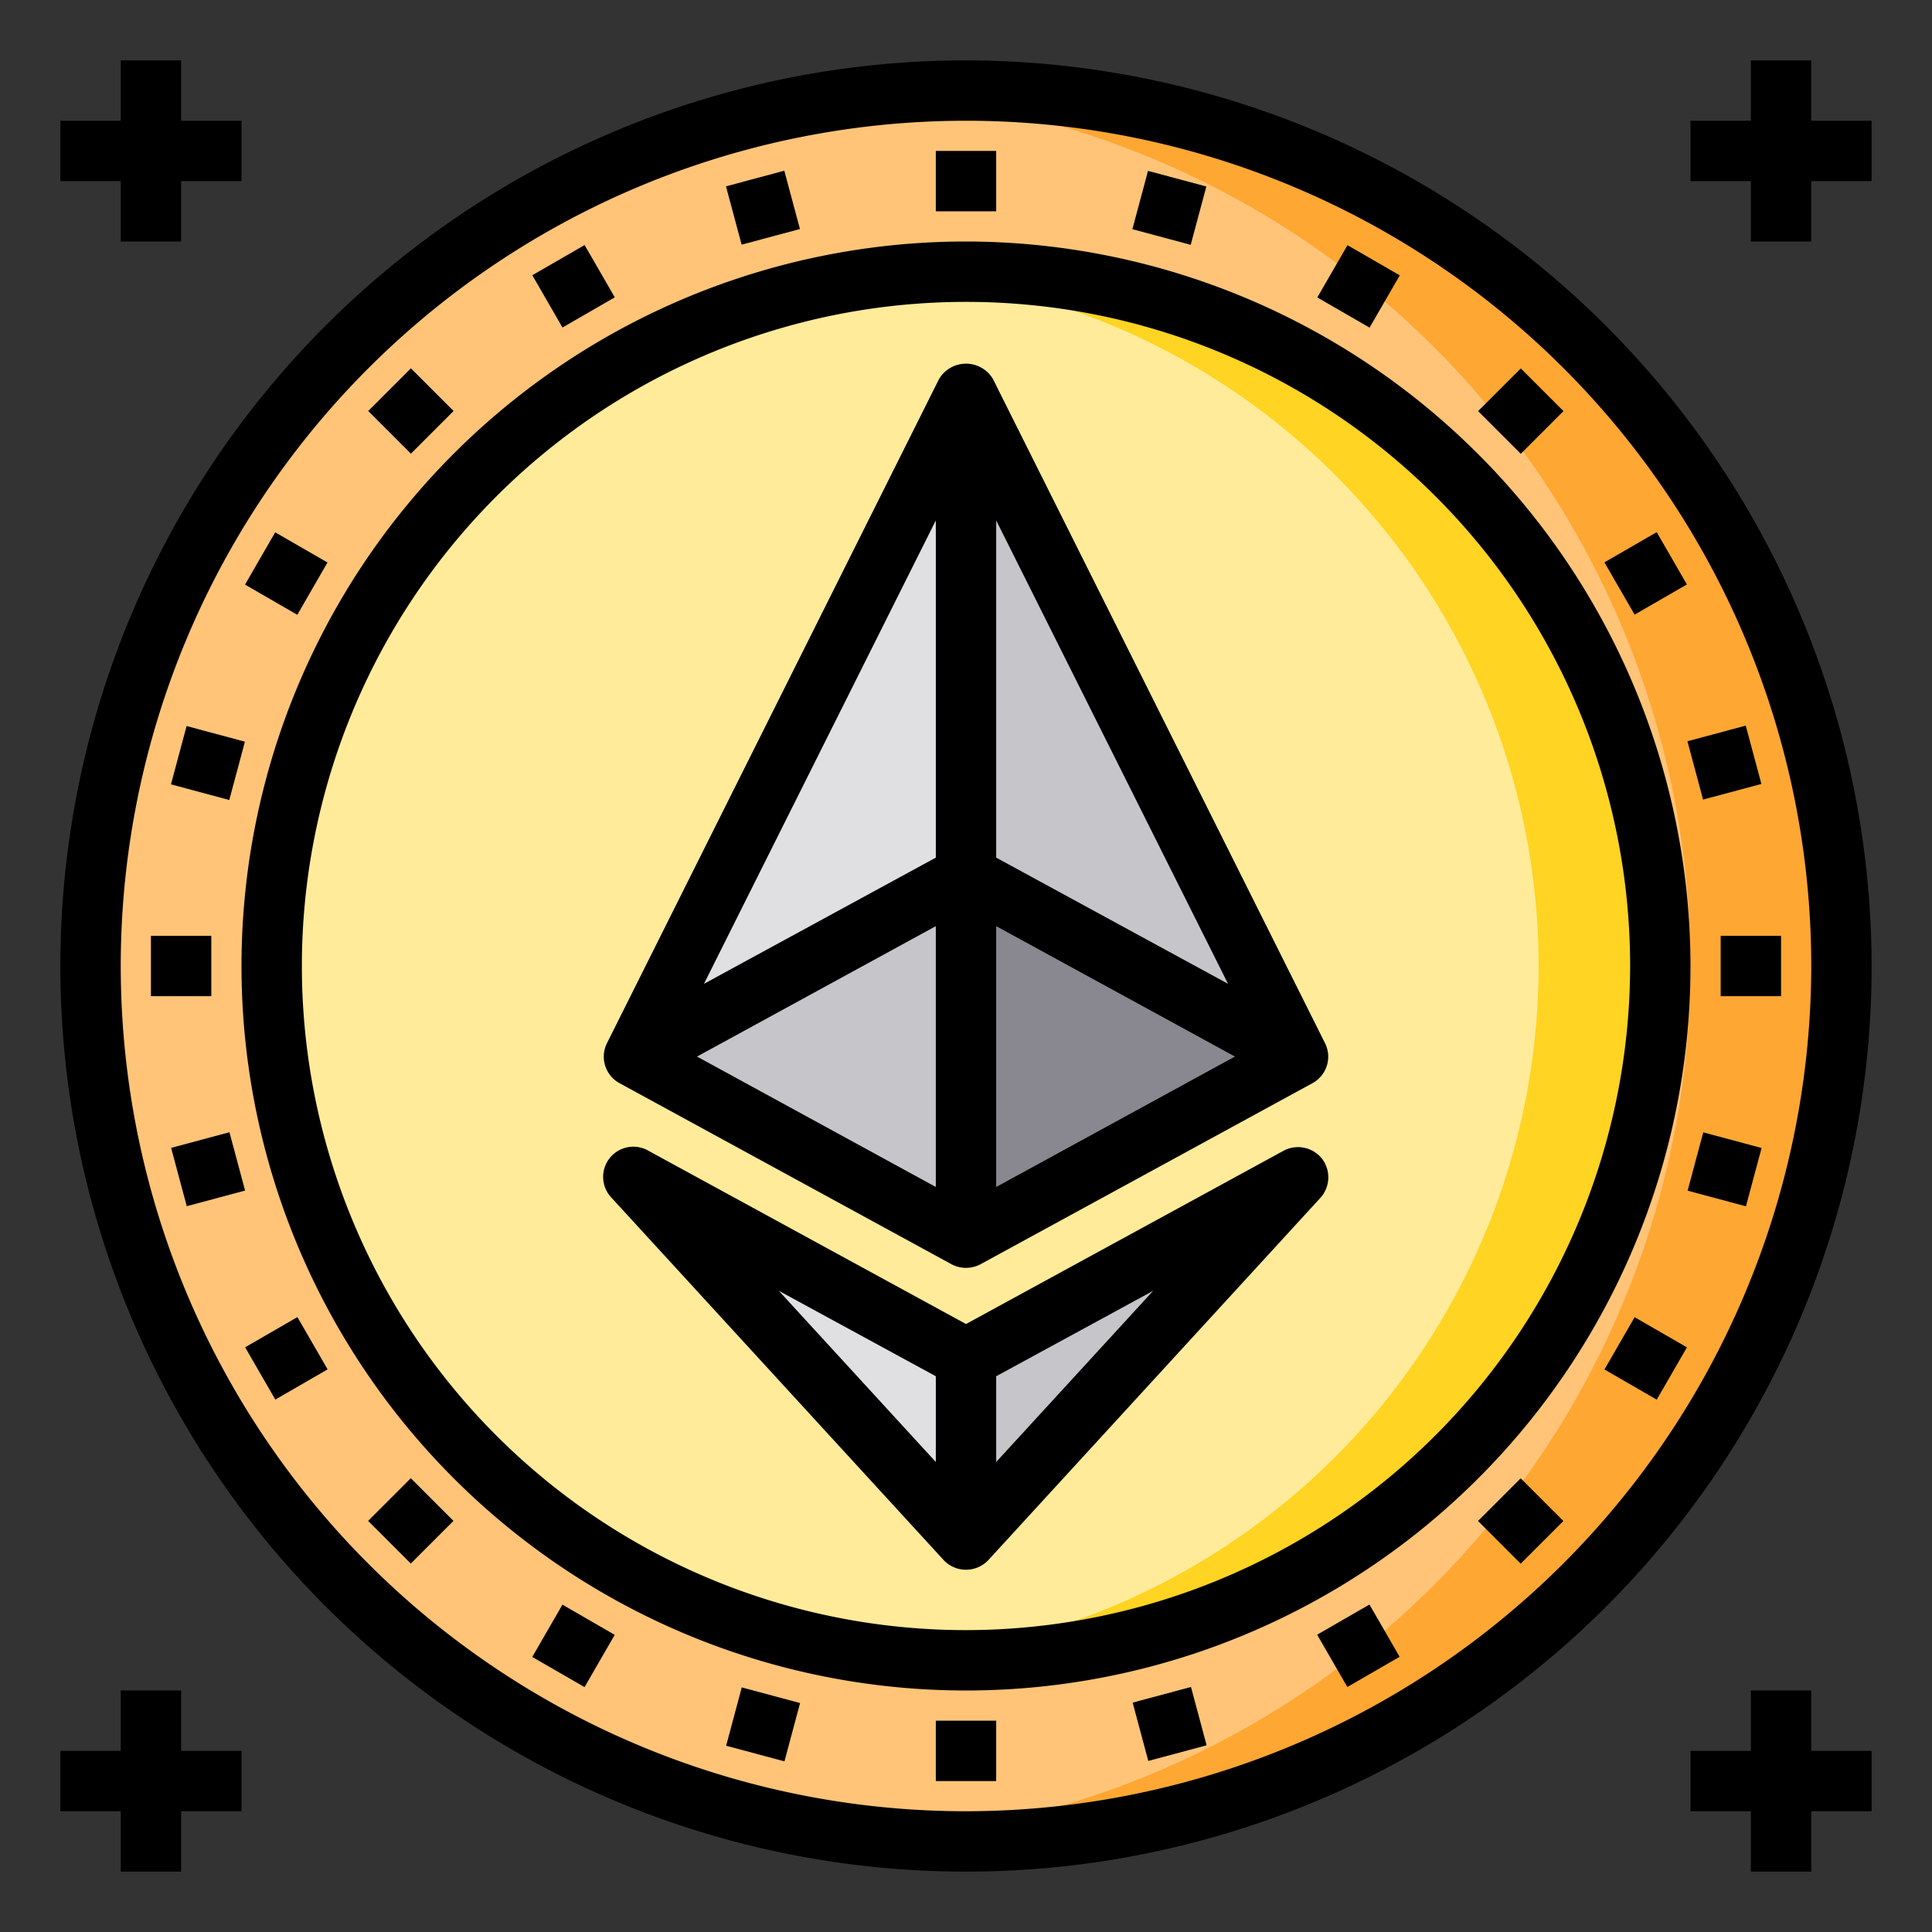 <svg height="512" viewBox="0 0 64 64" width="512" xmlns="http://www.w3.org/2000/svg"><rect x="0" y="0" width="64" height="64" fill="#333333" stroke="none"/><g id="coin-ethereum-money-business-currency"><path d="m61 32a29 29 0 0 1 -29 29h-.05a29 29 0 0 1 .05-58h.05a29 29 0 0 1 28.95 29z" fill="#ffc477"/><path d="m61 32a29 29 0 0 1 -29 29h-.05q-1.23 0-2.43-.12a28.987 28.987 0 0 0 -.04-57.76q1.245-.12 2.52-.12h.05a29 29 0 0 1 28.95 29z" fill="#ffa733"/><circle cx="32" cy="32" fill="#ffeb99" r="23"/><path d="m55 32a23.029 23.029 0 0 1 -23 23c-.67 0-1.34-.03-2-.09a23 23 0 0 0 0-45.82c.66-.06 1.33-.09 2-.09a23.029 23.029 0 0 1 23 23z" fill="#ffd422"/><path d="m32 13 11 22-11-6z" fill="#c6c5ca"/><path d="m43 39-11 12v-6z" fill="#c6c5ca"/><path d="m43 35-11 6v-12z" fill="#898890"/><path d="m32 45v6l-11-12z" fill="#e0e0e2"/><path d="m32 29v12l-11-6z" fill="#c6c5ca"/><path d="m32 13v16l-11 6z" fill="#e0e0e2"/><path d="m32 2a30 30 0 1 0 30 30 30.037 30.037 0 0 0 -30-30zm0 58a28 28 0 1 1 28-28 28.031 28.031 0 0 1 -28 28z"/><path d="m32 8a24 24 0 1 0 24 24 24.032 24.032 0 0 0 -24-24zm0 46a22 22 0 1 1 22-22 22.026 22.026 0 0 1 -22 22z"/><path d="m31 5h2v2h-2z"/><path d="m24.271 5.886h2v2h-2z" transform="matrix(.966 -.259 .259 .966 -.921 6.773)"/><path d="m18 8.483h2v2h-2z" transform="matrix(.866 -.5 .5 .866 -2.196 10.771)"/><path d="m12.615 12.615h2v2h-2z" transform="matrix(.707 -.707 .707 .707 -5.64 13.615)"/><path d="m8.483 18h2v2h-2z" transform="matrix(.5 -.866 .866 .5 -11.713 17.712)"/><path d="m5.886 24.27h2v2h-2z" transform="matrix(.259 -.966 .966 .259 -19.306 25.383)"/><path d="m5 31h2v2h-2z"/><path d="m5.886 37.73h2v2h-2z" transform="matrix(.966 -.259 .259 .966 -9.789 3.102)"/><path d="m8.483 44h2v2h-2z" transform="matrix(.866 -.5 .5 .866 -21.226 10.768)"/><path d="m12.615 49.385h2v2h-2z" transform="matrix(.707 -.707 .707 .707 -31.64 24.385)"/><path d="m18 53.517h2v2h-2z" transform="matrix(.5 -.866 .866 .5 -37.714 43.718)"/><path d="m24.27 56.114h2v2h-2z" transform="matrix(.259 -.966 .966 .259 -36.438 66.741)"/><path d="m31 57h2v2h-2z"/><path d="m37.73 56.114h2v2h-2z" transform="matrix(.966 -.259 .259 .966 -13.46 11.967)"/><path d="m44 53.517h2v2h-2z" transform="matrix(.866 -.5 .5 .866 -21.23 29.806)"/><path d="m49.385 49.385h2v2h-2z" transform="matrix(.707 -.707 .707 .707 -20.87 50.385)"/><path d="m53.517 44h2v2h-2z" transform="matrix(.5 -.866 .866 .5 -11.713 69.711)"/><path d="m56.114 37.729h2v2h-2z" transform="matrix(.259 -.966 .966 .259 4.925 83.877)"/><path d="m57 31h2v2h-2z"/><path d="m56.114 24.271h2v2h-2z" transform="matrix(.966 -.259 .259 .966 -4.594 15.643)"/><path d="m53.517 18h2v2h-2z" transform="matrix(.866 -.5 .5 .866 -2.197 29.799)"/><path d="m49.385 12.615h2v2h-2z" transform="matrix(.707 -.707 .707 .707 5.13 39.615)"/><path d="m44 8.483h2v2h-2z" transform="matrix(.5 -.866 .866 .5 14.291 43.716)"/><path d="m37.729 5.886h2v2h-2z" transform="matrix(.259 -.966 .966 .259 22.054 42.514)"/><path d="m4 8h2v-2h2v-2h-2v-2h-2v2h-2v2h2z"/><path d="m6 56h-2v2h-2v2h2v2h2v-2h2v-2h-2z"/><path d="m60 4v-2h-2v2h-2v2h2v2h2v-2h2v-2z"/><path d="m60 56h-2v2h-2v2h2v2h2v-2h2v-2h-2z"/><path d="m43.89 34.55-11-22a1.039 1.039 0 0 0 -1.78 0l-11 22a1 1 0 0 0 .41 1.33l11 6a1.02 1.02 0 0 0 .96 0l11-6a1 1 0 0 0 .41-1.33zm-12.89 4.77-7.91-4.32 7.91-4.32zm0-10.91-7.68 4.18 7.68-15.35zm2-11.17 7.68 15.35-7.68-4.18zm0 22.08v-8.64l7.91 4.32z"/><path d="m43.79 38.38a1.015 1.015 0 0 0 -1.27-.26l-10.52 5.74-10.52-5.74a1 1 0 0 0 -1.22 1.56l11 12a1.016 1.016 0 0 0 1.48 0l11-12a1.013 1.013 0 0 0 .05-1.3zm-12.79 10.05-5.2-5.67 5.2 2.83zm2 0v-2.84l5.2-2.83z"/></g></svg>